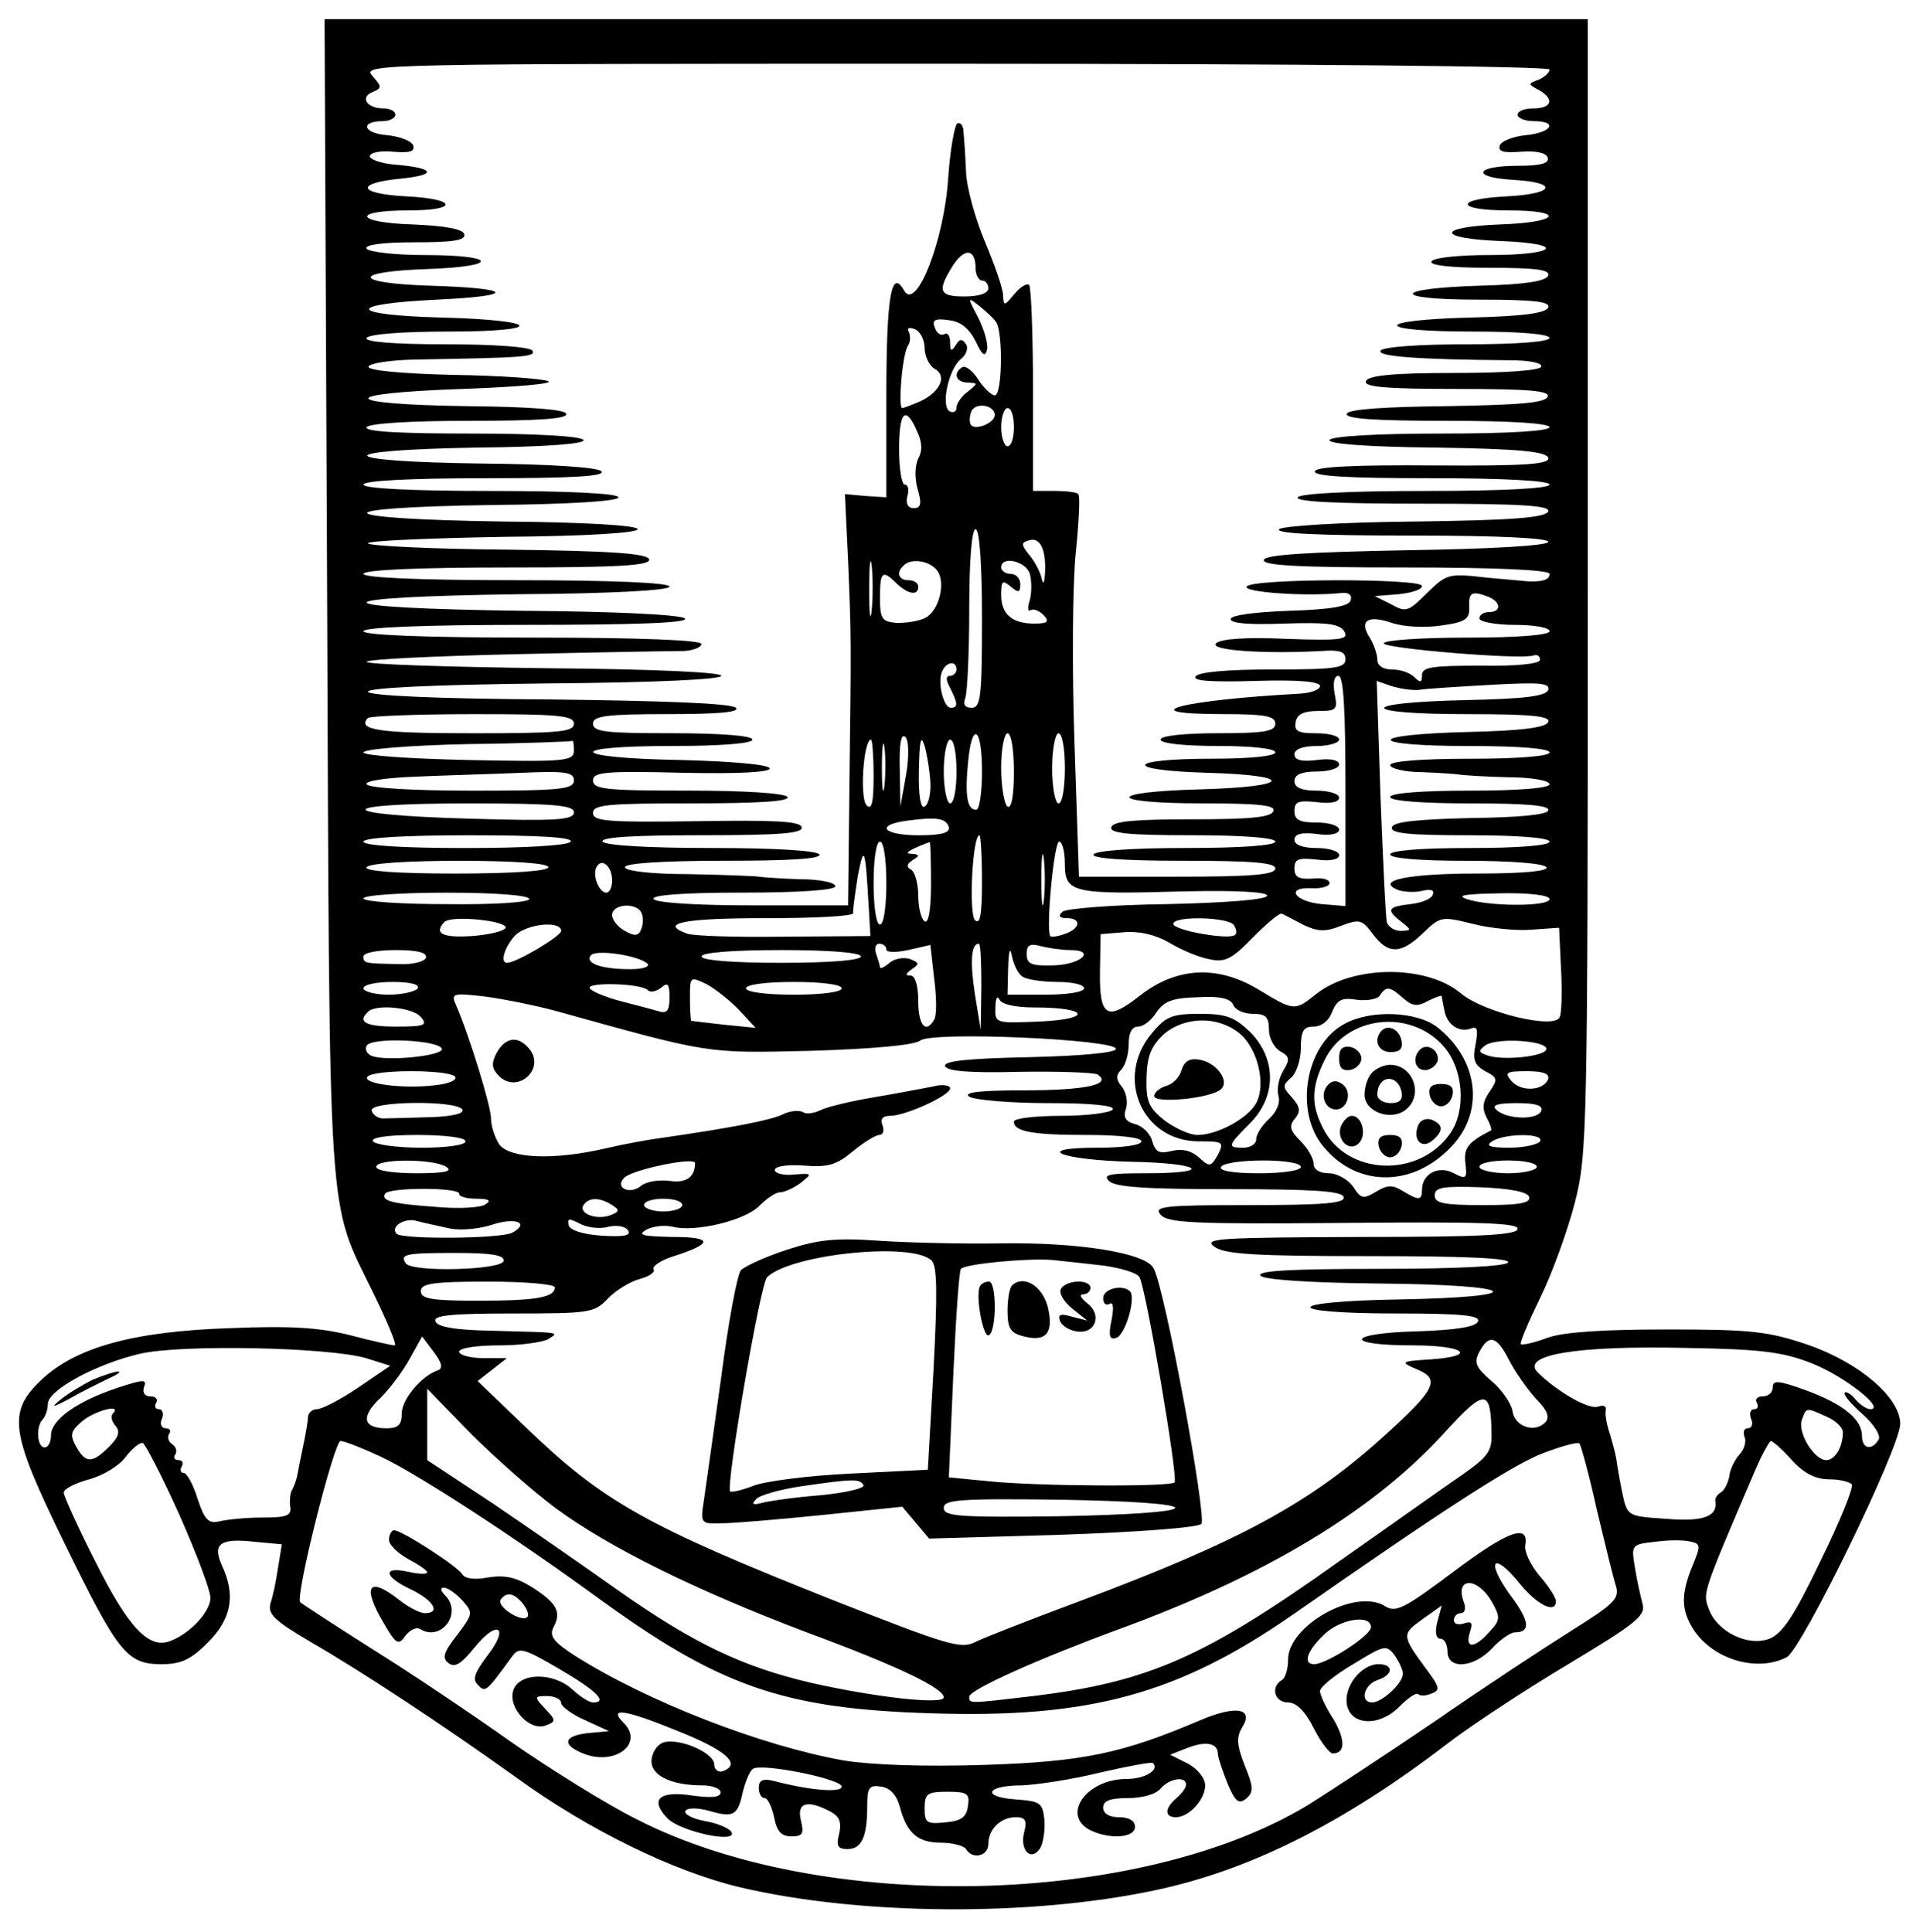 <?xml version="1.0" standalone="no"?>
<!DOCTYPE svg PUBLIC "-//W3C//DTD SVG 20010904//EN"
 "http://www.w3.org/TR/2001/REC-SVG-20010904/DTD/svg10.dtd">
<svg version="1.0" xmlns="http://www.w3.org/2000/svg"
 width="300pt" height="303pt" viewBox="0 0 300 303"
 preserveAspectRatio="xMidYMid meet">
<g transform="translate(0,303) scale(0.1,-0.1)"
fill="#000000" stroke="none">
<path d="M513 2093 c4 -1004 0 -942 72 -1090 22 -45 38 -83 34 -83 -4 0 -36 7
-70 16 -48 12 -93 15 -189 11 -151 -5 -241 -30 -295 -81 -54 -51 -49 -82 36
-256 84 -172 98 -190 152 -190 31 0 46 7 73 34 37 37 44 74 22 121 -15 34 -3
43 51 37 l43 -4 -6 -37 c-3 -20 -8 -45 -12 -56 -4 -17 7 -27 63 -60 83 -48
210 -132 323 -213 113 -82 246 -147 351 -172 187 -44 454 -46 648 -5 150 31
299 106 463 232 38 29 122 84 189 124 103 62 120 75 115 93 -3 12 -9 37 -12
57 -6 36 -6 37 32 41 22 3 46 3 56 0 15 -3 15 -7 2 -38 -18 -44 -18 -69 2
-100 31 -47 100 -67 146 -43 24 13 178 329 178 366 0 41 -64 96 -145 124 -62
21 -88 24 -220 24 -100 0 -163 -4 -188 -13 -21 -8 -40 -12 -42 -10 -2 2 12 35
31 74 19 39 43 106 54 149 19 75 20 112 20 967 l0 888 -990 0 -991 0 4 -907z
m1917 828 c0 -5 -8 -12 -17 -16 -17 -6 -17 -7 0 -16 25 -14 21 -29 -8 -29 -14
0 -25 -4 -25 -10 0 -5 11 -10 25 -10 39 0 29 -18 -12 -22 -20 -2 -38 -9 -41
-16 -3 -10 6 -12 33 -10 24 2 40 -2 42 -9 3 -9 -10 -13 -46 -13 -68 0 -75 -18
-9 -22 73 -4 67 -22 -9 -26 -83 -4 -81 -22 2 -22 92 0 81 -19 -12 -22 -101 -4
-101 -22 0 -26 105 -4 90 -22 -18 -22 -46 0 -87 -4 -90 -10 -4 -6 29 -10 90
-10 73 0 96 -3 93 -12 -3 -9 -35 -14 -104 -16 -141 -4 -146 -22 -5 -22 86 0
112 -3 109 -12 -3 -9 -39 -14 -121 -16 -156 -4 -154 -22 3 -22 73 0 120 -4
120 -10 0 -6 -50 -10 -129 -10 -76 0 -132 -4 -136 -10 -6 -9 59 -14 202 -15
30 0 52 -4 50 -10 -1 -6 -55 -10 -136 -10 -97 0 -136 -4 -139 -13 -3 -9 32
-12 143 -12 113 0 146 -3 142 -12 -3 -10 -45 -13 -158 -15 -99 -1 -155 -5
-157 -12 -3 -8 47 -11 157 -11 101 0 161 -4 161 -10 0 -6 -63 -10 -169 -10
-100 0 -172 -4 -176 -10 -4 -6 58 -11 166 -12 130 -2 173 -6 177 -16 3 -10
-34 -13 -179 -12 -124 1 -185 -2 -187 -9 -3 -8 53 -11 182 -11 117 0 186 -4
186 -10 0 -6 -71 -10 -194 -10 -119 0 -197 -4 -201 -10 -4 -7 64 -10 195 -10
157 0 201 -3 198 -12 -4 -10 -56 -14 -209 -16 -115 -1 -208 -7 -213 -12 -7 -7
66 -10 208 -10 137 0 216 -4 214 -10 -2 -6 -92 -11 -222 -13 -156 -3 -221 -7
-224 -15 -3 -9 54 -12 222 -12 144 0 226 -4 226 -10 0 -9 -9 -12 -30 -12 -3 0
-33 3 -68 6 -61 7 -63 6 -94 -24 -29 -29 -33 -31 -56 -18 l-26 13 37 3 c20 2
37 7 37 13 0 12 -267 12 -275 -1 -6 -9 95 -16 149 -10 11 1 17 -3 14 -12 -3
-9 -31 -14 -96 -16 -55 -2 -92 -7 -92 -13 0 -7 31 -9 84 -7 67 2 86 0 94 -12
8 -13 -4 -15 -90 -12 -64 3 -104 0 -111 -7 -11 -11 75 -17 166 -12 28 2 37 -1
37 -13 0 -14 -17 -16 -114 -16 -71 0 -117 -4 -121 -11 -5 -7 24 -9 94 -7 67 2
101 -1 101 -8 0 -6 -15 -11 -32 -12 -186 -10 -269 -32 -120 -32 66 0 82 -3 82
-15 0 -12 -17 -15 -90 -15 -53 0 -90 -4 -90 -10 0 -6 37 -10 90 -10 53 0 90
-4 90 -10 0 -6 -40 -10 -99 -10 -135 0 -142 -18 -9 -22 141 -4 134 -22 -9 -26
-151 -4 -148 -22 3 -22 88 0 115 -3 111 -12 -3 -10 -37 -13 -127 -13 -90 0
-124 -3 -127 -12 -4 -10 26 -13 126 -13 81 0 131 -4 131 -10 0 -6 -53 -10
-139 -10 -83 0 -142 -4 -146 -10 -4 -6 45 -10 139 -10 110 0 146 -3 146 -12 0
-10 -37 -13 -154 -13 l-154 0 -7 210 c-4 116 -3 250 2 298 5 48 7 90 4 92 -2
3 -19 5 -38 5 l-33 0 0 158 c0 87 -3 161 -6 165 -4 3 -14 -3 -23 -14 -16 -19
-17 -20 -18 -2 0 10 -13 47 -28 83 -15 35 -29 85 -30 110 -1 25 -3 53 -4 63 0
10 -5 16 -10 13 -4 -3 -11 -41 -14 -85 -6 -97 -50 -210 -69 -177 -20 36 -28
-7 -28 -167 l0 -157 -32 2 -33 3 5 -105 c5 -122 5 -119 2 -357 l-2 -183 -149
0 c-89 0 -152 4 -156 10 -4 6 45 10 139 10 91 0 146 4 146 10 0 6 -25 11 -55
11 -30 1 -59 3 -65 4 -5 1 -55 3 -110 4 -59 0 -100 5 -100 11 0 6 59 10 156
10 101 0 153 3 149 10 -4 6 -72 10 -170 10 -98 0 -166 4 -170 10 -4 7 50 10
155 10 125 0 161 3 157 13 -3 9 -43 11 -165 9 -140 -2 -162 0 -162 13 0 13 23
15 156 15 101 0 153 3 149 10 -4 6 -67 10 -156 10 -128 0 -149 2 -149 16 0 13
19 15 140 12 90 -2 139 1 137 7 -2 6 -61 11 -140 13 -175 3 -185 22 -12 22 77
0 125 4 125 10 0 6 -48 10 -125 10 -104 0 -125 2 -125 15 0 12 20 15 117 15
80 0 114 3 107 10 -7 7 -116 11 -292 13 -178 1 -283 6 -285 12 -1 6 97 11 276
13 371 3 371 21 0 24 -153 2 -278 6 -278 10 0 4 106 9 235 12 129 3 247 5 263
5 15 1 27 6 27 11 0 6 -95 10 -265 10 -170 0 -265 4 -265 10 0 6 92 10 257 10
168 0 254 3 247 10 -6 6 -111 11 -254 12 -155 2 -245 7 -245 13 0 6 88 11 238
13 146 1 237 6 237 12 0 6 -90 10 -240 10 -153 0 -240 4 -240 10 0 6 82 10
226 10 176 0 225 3 222 13 -4 9 -59 13 -224 15 -120 1 -218 6 -217 10 2 4 97
8 213 10 126 1 210 6 210 12 0 6 -84 11 -210 12 -276 4 -289 22 -17 26 120 1
197 6 197 12 0 6 -76 10 -200 10 -127 0 -200 4 -200 10 0 6 71 10 192 10 136
0 189 3 181 11 -6 6 -78 11 -187 12 -235 3 -242 21 -8 25 109 1 171 6 167 12
-4 6 -76 10 -176 10 -111 0 -168 3 -164 10 4 6 69 10 161 10 107 0 155 3 152
11 -2 7 -58 11 -156 12 -202 3 -207 20 -7 27 83 3 143 8 135 12 -8 4 -76 9
-150 10 -81 2 -134 7 -132 13 1 5 32 10 70 11 172 3 193 4 187 14 -4 6 -60 10
-136 10 -84 0 -128 4 -124 10 4 6 57 10 128 10 155 0 146 18 -11 22 -147 4
-152 21 -7 28 128 6 121 18 -13 22 -120 4 -121 22 -2 26 115 4 111 22 -5 22
-46 0 -87 5 -90 10 -4 6 24 10 75 10 61 0 81 3 78 13 -3 8 -31 13 -82 15 -90
3 -95 22 -5 22 79 0 76 18 -3 22 -78 4 -82 21 -8 28 58 6 51 17 -13 22 -20 2
-37 8 -37 13 1 6 17 9 37 7 25 -2 34 0 31 10 -3 7 -21 14 -41 16 -38 3 -43 22
-6 22 10 0 19 5 19 10 0 6 -9 10 -19 10 -26 0 -37 18 -16 26 14 6 14 8 -1 25
-17 19 4 19 914 19 540 0 932 -4 932 -9z m-900 -312 c0 -10 5 -19 10 -19 6 0
10 -6 10 -12 0 -8 -14 -13 -38 -13 -40 0 -43 9 -16 51 18 26 34 23 34 -7z m32
-84 c11 -15 10 -115 -2 -115 -5 0 -17 11 -26 25 -9 14 -20 22 -25 19 -15 -9
-10 -24 9 -24 16 -1 16 -1 0 -14 -10 -7 -18 -19 -18 -25 0 -7 -5 -9 -11 -6
-14 9 -1 67 18 82 8 6 12 17 8 23 -6 9 -10 9 -16 -1 -7 -11 -9 -10 -9 4 0 10
-4 16 -9 13 -5 -3 -12 1 -15 10 -5 12 0 15 21 12 19 -2 32 -12 43 -33 10 -22
15 -26 18 -13 2 9 -5 32 -14 50 -17 32 -17 33 2 18 10 -8 22 -19 26 -25z
m-112 -41 c0 -12 7 -27 15 -32 21 -11 10 -36 -21 -51 -14 -6 -27 -11 -29 -11
-7 0 0 85 9 98 4 6 4 16 1 22 -3 6 1 7 9 4 9 -3 16 -17 16 -30z m110 -105 c0
-12 -29 -24 -37 -16 -3 4 -3 13 0 21 6 16 37 11 37 -5z m30 -19 c0 -16 -4 -30
-10 -30 -5 0 -10 14 -10 30 0 17 5 30 10 30 6 0 10 -13 10 -30z m-152 -6 c8
-17 9 -31 2 -43 -5 -11 -6 -30 -1 -48 7 -23 5 -30 -6 -30 -9 0 -13 7 -10 19 3
10 1 18 -4 18 -5 0 -9 25 -9 55 0 60 10 70 28 29z m102 -294 c0 -122 -2 -140
-16 -140 -11 0 -14 5 -10 16 3 9 6 72 6 140 0 76 4 124 10 124 6 0 10 -53 10
-140z m99 75 c-1 -21 -3 -24 -6 -10 -3 11 -12 27 -20 36 -11 14 -12 18 -1 21
18 7 28 -11 27 -47z m-272 -62 c-2 -21 -4 -6 -4 32 0 39 2 55 4 38 2 -18 2
-50 0 -70z m102 63 c15 -18 4 -64 -18 -75 -9 -5 -29 -8 -44 -8 -24 2 -27 6
-27 40 0 41 4 44 26 22 18 -17 34 -20 34 -5 0 6 -7 10 -15 10 -16 0 -20 12 -8
23 11 12 40 8 52 -7z m146 -6 c3 -11 3 -30 0 -41 -4 -12 -3 -19 1 -16 5 3 14
-1 21 -8 9 -10 6 -13 -15 -13 -35 0 -52 15 -52 45 0 22 2 24 15 13 12 -10 15
-10 15 4 0 9 -7 16 -15 16 -8 0 -15 5 -15 10 0 19 39 10 45 -10z m719 -36 c20
-8 21 -24 1 -24 -8 0 -15 -4 -15 -10 0 -5 25 -10 55 -10 30 0 55 -4 55 -10 0
-6 -50 -10 -130 -10 -71 0 -130 -4 -130 -9 0 -8 215 -26 235 -19 6 2 10 -1 10
-7 0 -6 -37 -10 -92 -9 -77 0 -93 -2 -93 -15 0 -12 -3 -12 -12 -3 -7 7 -22 12
-35 12 -14 0 -23 6 -23 15 0 8 -5 24 -12 35 -17 27 -3 36 35 23 18 -6 51 -8
77 -4 38 5 45 10 44 29 -1 23 4 26 30 16z m-834 -114 c0 -5 -5 -10 -10 -10 -7
0 -7 -6 0 -19 12 -24 13 -31 1 -31 -11 0 -21 38 -14 56 6 16 23 19 23 4z m610
-191 l0 -180 -37 3 c-43 4 -58 27 -16 25 15 -1 28 3 28 8 0 6 -12 9 -27 7 -21
-1 -28 2 -28 16 0 15 6 17 35 14 21 -3 35 0 35 7 0 6 -16 11 -35 11 -22 0 -35
5 -35 13 0 9 11 12 35 9 21 -3 35 0 35 7 0 6 -16 11 -35 11 -27 0 -35 4 -35
18 0 15 6 17 35 14 21 -3 35 0 35 7 0 6 -16 11 -35 11 -24 0 -35 5 -35 15 0
10 11 15 35 15 19 0 35 5 35 11 0 7 -14 10 -35 7 -24 -3 -35 0 -35 9 0 8 13
13 35 13 19 0 35 5 35 10 0 6 -16 10 -36 10 -28 0 -35 3 -32 18 2 12 13 17 35
17 29 0 31 2 26 27 -3 17 -1 28 6 28 8 0 11 -53 11 -181z m115 159 c11 2 62 5
114 8 75 4 92 3 89 -8 -4 -10 -37 -14 -131 -16 -171 -4 -167 -22 4 -22 100 0
130 -3 127 -12 -3 -9 -40 -14 -126 -16 -163 -4 -161 -22 3 -22 77 0 125 -4
125 -10 0 -6 -48 -10 -125 -10 -77 0 -125 -4 -125 -10 0 -5 23 -11 50 -11 28
-1 55 -3 60 -4 6 -1 39 -3 75 -4 36 0 65 -5 65 -11 0 -6 -48 -10 -125 -10 -77
0 -125 -4 -125 -10 0 -6 49 -10 126 -10 86 0 125 -3 122 -11 -2 -7 -47 -11
-122 -12 -85 -2 -120 -6 -123 -14 -4 -10 25 -13 121 -13 77 0 126 -4 126 -10
0 -6 -48 -10 -125 -10 -77 0 -125 -4 -125 -10 0 -6 46 -10 119 -10 69 0 122
-4 126 -10 4 -6 -34 -10 -107 -10 -111 0 -163 -11 -125 -26 9 -3 26 -4 38 -1
13 3 19 1 16 -6 -2 -7 -18 -13 -35 -15 -36 -4 -39 -9 -14 -28 16 -13 16 -13
-1 -14 -10 0 -19 6 -22 13 -2 6 -6 95 -10 195 l-6 184 23 -8 c13 -4 32 -7 43
-6z m-1325 -53 c0 -13 -24 -15 -159 -15 -145 0 -182 5 -164 24 3 3 78 6 165 6
134 0 158 -2 158 -15z m487 -97 c-2 -18 -4 -6 -4 27 0 33 2 48 4 33 2 -15 2
-42 0 -60z m34 17 l-9 -50 -1 60 c-1 37 2 56 9 49 5 -5 6 -29 1 -59z m38 -12
c1 -17 -3 -35 -9 -38 -6 -4 -10 17 -9 57 1 47 3 57 9 38 4 -14 8 -39 9 -57z
m81 17 c0 -33 -4 -60 -9 -60 -14 0 -18 21 -13 73 6 67 22 58 22 -13z m50 -1
c0 -37 -4 -58 -10 -54 -5 3 -10 31 -10 61 0 30 5 54 10 54 6 0 10 -27 10 -61z
m80 6 c0 -30 -4 -55 -10 -55 -5 0 -10 25 -10 55 0 30 5 55 10 55 6 0 10 -25
10 -55z m-770 28 c0 -17 -13 -18 -165 -15 -93 2 -165 7 -165 12 0 5 71 11 163
13 89 1 163 4 165 5 1 1 2 -6 2 -15z m470 -40 c0 -42 -3 -54 -11 -46 -11 11
-5 103 7 103 2 0 4 -26 4 -57z m130 7 c0 -27 -4 -50 -10 -50 -5 0 -10 23 -10
50 0 28 5 50 10 50 6 0 10 -22 10 -50z m-600 -14 c0 -14 -22 -16 -159 -16 -92
0 -162 4 -166 10 -3 5 27 10 77 12 46 2 120 4 166 6 69 3 82 1 82 -12z m0 -50
c0 -12 -27 -14 -162 -10 -218 6 -220 24 -4 24 137 0 166 -3 166 -14z m588 -23
c2 -9 -11 -13 -47 -13 -56 0 -70 16 -18 23 46 6 60 4 65 -10z m-593 -23 c-4
-6 -70 -10 -166 -10 -99 0 -159 4 -159 10 0 6 62 10 166 10 107 0 163 -3 159
-10z m645 -62 c0 -53 -3 -69 -11 -61 -10 10 -4 133 7 133 2 0 4 -32 4 -72z
m-150 -3 c0 -37 -4 -65 -10 -65 -6 0 -10 28 -10 65 0 37 4 65 10 65 6 0 10
-28 10 -65z m70 -1 c0 -41 -4 -63 -10 -59 -5 3 -10 21 -10 40 0 19 -5 37 -11
41 -8 4 -7 9 2 15 12 7 11 9 -1 10 -10 0 -8 3 5 9 11 5 21 9 23 9 1 1 2 -29 2
-65z m177 -26 c-2 -18 -4 -4 -4 32 0 36 2 50 4 33 2 -18 2 -48 0 -65z m33 57
c0 -45 12 -48 185 -43 87 2 134 -1 132 -7 -2 -6 -66 -11 -158 -13 -84 -1 -158
-7 -163 -12 -7 -7 -4 -10 7 -10 24 0 21 -17 -4 -25 -11 -4 -21 -5 -22 -3 -7
11 6 148 14 148 5 0 9 -16 9 -35z m-308 -62 l3 -51 -136 -1 c-74 -1 -143 1
-152 5 -44 16 -5 24 123 24 77 0 139 3 138 8 -1 4 3 30 7 57 10 52 12 45 17
-42z m-502 57 c0 -6 -55 -10 -146 -10 -94 0 -143 4 -139 10 4 6 63 10 146 10
86 0 139 -4 139 -10z m100 -21 c0 -10 -4 -19 -9 -19 -12 0 -23 29 -15 41 8 14
24 0 24 -22z m-130 -29 c0 -5 -54 -9 -130 -8 -71 0 -130 4 -130 9 0 5 59 9
130 9 76 0 130 -4 130 -10z m1600 0 c0 -12 -94 -12 -130 0 -17 6 -2 8 53 9 45
1 77 -3 77 -9z m-1425 -20 c4 -6 4 -18 1 -26 -4 -12 -10 -13 -26 -4 -11 6 -20
17 -20 25 0 17 36 20 45 5z m1038 -20 c23 -11 35 -12 60 -2 29 11 33 10 50
-13 24 -32 44 -32 79 2 27 26 29 26 78 14 27 -7 69 -11 92 -9 l43 3 3 -64 c2
-35 1 -70 -2 -76 -7 -20 -119 7 -155 37 -53 45 -169 45 -227 -1 -34 -27 -34
-27 -92 8 -64 38 -128 34 -185 -11 -51 -40 -63 -33 -62 38 l1 59 37 3 c24 2
49 -4 70 -16 18 -11 46 -23 62 -26 26 -6 36 -1 70 34 22 22 42 39 45 37 3 -1
18 -9 33 -17z m-1250 -5 c-2 -5 -25 -11 -53 -13 -46 -3 -60 4 -43 22 11 11 98
2 96 -9z m1142 4 c4 -6 5 -13 2 -15 -8 -9 -97 7 -97 17 0 13 87 11 95 -2z
m-1055 -9 c0 -8 -70 -50 -85 -50 -11 0 -4 24 12 42 17 19 73 25 73 8z m510
-29 c0 -5 15 -5 34 -1 l35 8 6 -53 c4 -30 4 -58 0 -64 -13 -23 -25 -9 -25 29
0 25 -5 40 -12 40 -9 0 -8 3 2 10 12 8 12 10 -3 16 -9 3 -24 1 -32 -6 -8 -7
-15 -10 -15 -7 0 3 -3 12 -6 21 -3 9 -1 16 5 16 6 0 11 -4 11 -9z m149 -58
l-1 -68 -9 55 c-8 52 -6 80 6 80 3 0 4 -30 4 -67z m65 15 c6 -4 30 -8 54 -8
23 0 42 -4 42 -10 0 -6 -27 -10 -60 -10 l-60 0 1 43 c1 27 3 33 6 17 3 -14 10
-28 17 -32z m74 42 c42 0 17 -23 -26 -24 -35 -1 -42 2 -42 18 0 14 5 17 23 12
12 -3 33 -6 45 -6z m-1010 -12 c-2 -6 -21 -11 -41 -10 -55 1 -57 1 -57 12 0 6
23 10 51 10 34 0 49 -4 47 -12z m347 -9 c5 -5 -6 -9 -27 -9 -44 0 -70 9 -62
21 6 11 74 1 89 -12z m335 11 c0 -6 -48 -10 -125 -10 -77 0 -125 4 -125 10 0
6 48 10 125 10 77 0 125 -4 125 -10z m-190 -85 l25 -27 -50 5 c-27 3 -51 6
-51 6 -1 1 -2 17 -2 36 0 34 0 34 27 21 14 -8 37 -26 51 -41z m-505 35 c-3 -5
-24 -10 -46 -10 -21 0 -39 5 -39 10 0 6 21 10 46 10 27 0 43 -4 39 -10z m361
-3 c4 -4 13 -2 21 4 10 9 13 6 13 -15 0 -21 -4 -26 -17 -22 -10 3 -37 10 -60
16 -23 6 -45 15 -48 20 -6 10 81 8 91 -3z m304 3 c0 -6 -32 -10 -75 -10 -43 0
-75 4 -75 10 0 6 32 10 75 10 43 0 75 -4 75 -10z m881 -16 c14 -12 22 -13 38
-4 12 6 21 9 22 8 0 -2 2 -12 4 -22 4 -23 23 -36 42 -29 10 4 11 -2 7 -25 -5
-24 -2 -32 15 -42 20 -10 20 -13 7 -32 -11 -16 -12 -26 -5 -40 6 -11 9 -20 7
-21 -35 -18 -43 -27 -40 -51 3 -25 1 -26 -18 -16 -24 13 -50 -1 -50 -26 0 -17
-5 -17 -30 -2 -16 10 -24 10 -42 -1 -20 -12 -24 -11 -36 8 -8 11 -25 21 -38
21 -15 0 -24 6 -24 15 0 8 -9 24 -21 36 -16 16 -18 23 -8 35 9 11 8 18 -5 33
-15 16 -15 19 -1 31 8 7 15 28 15 46 0 27 4 34 20 34 12 0 24 9 29 23 8 19 15
23 39 19 16 -2 33 1 36 7 10 15 16 14 37 -5z m-1331 -19 c245 -68 235 -67 402
-63 99 3 162 9 171 16 18 15 307 2 307 -13 0 -6 -54 -11 -136 -13 -97 -2 -134
-6 -132 -14 3 -8 38 -11 116 -9 61 1 117 -1 123 -4 24 -16 -19 -25 -116 -25
-68 0 -95 -3 -85 -10 8 -5 64 -10 123 -10 70 0 106 -4 102 -10 -3 -5 -40 -10
-81 -10 -41 0 -74 -4 -74 -9 0 -16 30 -21 116 -21 49 0 84 -4 84 -10 0 -6 -29
-10 -67 -10 -106 0 -62 -19 50 -22 111 -2 133 -18 25 -18 -58 0 -69 -2 -59
-12 9 -10 61 -13 188 -13 132 0 177 -3 180 -12 4 -10 -30 -13 -147 -13 -136 0
-151 -2 -140 -15 11 -13 51 -15 286 -13 214 2 274 0 274 -9 0 -10 -56 -13
-247 -13 -220 -1 -246 -2 -229 -15 16 -12 62 -15 244 -15 146 0 221 -3 217
-10 -4 -6 -82 -10 -203 -10 -138 0 -193 -3 -185 -11 6 -6 78 -11 187 -12 219
-2 242 -21 31 -25 -185 -3 -187 -22 -4 -22 100 0 130 -3 127 -12 -3 -9 -34
-14 -97 -16 -110 -3 -115 -22 -5 -22 82 0 102 -17 27 -22 -47 -3 -48 -4 -20
-16 36 -15 28 -31 -49 -101 -118 -108 -229 -168 -483 -263 -75 -28 -147 -56
-161 -63 -23 -12 -44 -5 -220 64 -297 118 -364 155 -488 275 l-73 70 23 18 23
18 -37 0 c-21 0 -38 5 -38 10 0 6 28 10 63 10 34 0 69 5 77 10 17 11 22 10
-89 13 -57 1 -86 6 -88 15 -4 9 25 12 122 12 119 0 127 1 148 23 12 13 35 27
50 31 15 4 25 11 22 15 -3 5 12 15 32 21 62 20 61 30 -2 30 -47 1 -56 3 -42
11 10 6 29 8 42 5 36 -9 114 10 136 33 11 11 25 21 32 21 7 0 22 7 33 15 18
15 18 15 -11 13 -16 -2 -30 2 -30 7 0 6 20 9 46 7 37 -3 51 1 76 22 17 14 36
26 42 26 6 0 8 7 5 15 -4 10 0 15 12 15 24 0 94 32 94 43 0 5 -12 7 -27 3 -16
-3 -57 -11 -93 -17 -36 -6 -73 -15 -83 -20 -10 -5 -23 -7 -28 -3 -6 3 -21 2
-32 -4 -19 -9 -81 -21 -192 -37 -16 -2 -55 -9 -85 -16 -82 -19 -150 -16 -167
6 -7 11 -13 29 -13 41 0 19 -34 130 -55 178 -8 18 -5 19 46 13 30 -4 79 -14
109 -22z m753 5 c84 0 91 -18 9 -22 -71 -3 -72 -3 -71 22 0 14 3 19 6 13 3 -8
24 -13 56 -13z m311 4 c3 -8 17 -14 31 -14 20 0 25 -5 25 -25 0 -13 8 -28 18
-34 15 -8 15 -13 4 -31 -7 -12 -10 -29 -7 -39 3 -11 -3 -25 -15 -36 -11 -10
-20 -24 -20 -32 0 -7 -9 -13 -20 -13 -26 0 -25 3 10 38 42 42 42 101 1 143
-25 24 -38 29 -79 29 -44 0 -54 -4 -76 -31 -58 -69 -15 -169 74 -169 38 0 40
-1 30 -21 -11 -19 -13 -20 -30 -4 -11 10 -26 14 -42 10 -20 -5 -26 -2 -31 15
-3 12 -15 24 -27 27 -15 4 -19 11 -14 25 3 10 0 26 -7 34 -9 11 -9 18 -1 26 7
7 12 25 12 40 0 18 5 28 15 28 8 0 21 10 29 23 12 17 25 22 65 23 34 2 51 -2
55 -12z m-1274 -19 c11 -13 6 -15 -39 -15 -47 0 -61 7 -44 23 12 13 71 7 83
-8z m1283 -25 c29 -23 43 -80 27 -110 -13 -24 -61 -50 -92 -50 -13 0 -36 11
-52 23 -25 20 -29 30 -28 68 1 34 8 49 27 67 33 28 84 29 118 2z m-1250 -25
c2 -11 -87 -20 -110 -11 -8 3 -11 11 -8 16 8 14 114 9 118 -5z m1732 0 c0 -12
-70 -19 -93 -10 -14 5 -14 7 -2 16 19 12 95 7 95 -6z m-1711 -44 c3 -5 -11
-11 -32 -13 -48 -6 -113 2 -106 13 7 12 131 12 138 0z m1714 -3 c-7 -19 -43
-21 -58 -3 -11 13 -8 15 25 15 25 0 35 -4 33 -12z m-1703 -48 c4 -6 -15 -11
-49 -12 -31 -1 -63 -2 -73 -2 -9 -1 -18 5 -20 12 -6 15 132 17 142 2z m1692
-2 c-5 -15 -55 -14 -71 2 -7 7 3 10 33 10 30 0 41 -4 38 -12z m-1687 -48 c0
-6 -30 -10 -69 -10 -39 0 -73 5 -76 10 -4 6 22 10 69 10 44 0 76 -4 76 -10z
m1685 0 c-3 -5 -25 -10 -48 -10 -31 0 -38 3 -27 10 20 13 83 13 75 0z m-1715
-40 c11 -7 -3 -10 -47 -10 -36 0 -63 4 -63 10 0 13 90 13 110 0z m390 6 c0
-22 -14 -32 -40 -28 -17 2 -37 -1 -45 -8 -17 -14 -42 -3 -26 13 13 13 111 33
111 23z m950 -6 c0 -6 -29 -10 -66 -10 -41 0 -63 4 -59 10 3 6 33 10 66 10 33
0 59 -4 59 -10z m370 0 c0 -5 -20 -10 -45 -10 -25 0 -45 5 -45 10 0 6 20 10
45 10 25 0 45 -4 45 -10z m-1690 -42 c0 -5 12 -8 28 -8 19 0 23 -3 13 -9 -7
-5 -41 -7 -75 -4 -72 5 -89 10 -82 21 6 10 116 10 116 0z m1678 -5 c3 -10 -16
-13 -72 -13 -62 0 -76 3 -76 15 0 13 12 15 72 13 46 -2 73 -7 76 -15z m-1438
-13 c12 -8 12 -10 -3 -16 -22 -8 -50 3 -42 16 8 12 25 13 45 0z m110 0 c0 -5
-13 -10 -30 -10 -16 0 -30 5 -30 10 0 6 14 10 30 10 17 0 30 -4 30 -10z m-363
-37 c17 -3 46 0 64 6 36 12 61 4 33 -12 -17 -10 -173 -11 -182 -2 -11 11 13
26 32 20 11 -3 35 -8 53 -12z m247 3 c13 3 27 1 31 -6 5 -8 -7 -10 -41 -8 -29
2 -49 8 -52 16 -3 11 0 12 17 3 11 -6 31 -9 45 -5z m-164 -53 c0 -15 -145 -19
-154 -4 -9 14 0 16 78 16 55 0 76 -3 76 -12z m80 -42 c0 -16 -30 -21 -121 -21
-72 0 -89 3 -89 15 0 12 18 15 105 15 58 0 105 -4 105 -9z m-183 -130 c-25 -8
-57 -45 -57 -68 0 -18 -6 -23 -24 -23 -37 0 -41 18 -9 48 15 15 36 43 46 62
l19 34 18 -24 c13 -17 15 -26 7 -29z m1679 17 c9 -18 28 -45 42 -61 19 -19 23
-30 15 -38 -17 -17 -48 -6 -51 18 -2 12 -17 34 -33 47 -25 22 -28 29 -19 46
15 28 27 25 46 -12z m-1792 2 l38 -12 -50 -34 c-28 -19 -57 -34 -65 -34 -7 0
-14 -6 -14 -12 0 -7 -4 -29 -8 -48 -4 -19 -8 -39 -9 -45 -1 -5 -4 -14 -7 -20
-4 -5 -5 -18 -4 -27 3 -15 -5 -18 -43 -18 -26 0 -56 -3 -68 -6 -17 -4 -23 2
-34 35 -7 23 -17 41 -22 41 -5 0 -6 5 -3 10 3 6 1 10 -5 10 -6 0 -9 4 -5 9 3
5 1 12 -5 16 -6 4 -8 11 -5 16 4 5 1 9 -5 9 -7 0 -10 7 -6 15 3 8 1 15 -5 15
-6 0 -7 5 -4 10 3 6 -1 10 -9 10 -9 0 -13 6 -10 15 5 12 -1 12 -43 -2 -63 -21
-103 -50 -103 -74 0 -10 -4 -19 -10 -19 -12 0 -14 33 -3 44 4 4 8 15 8 24 0
22 76 63 145 79 66 15 296 10 354 -7z m2267 -8 c51 -20 117 -72 92 -72 -6 0
-16 7 -23 15 -7 9 -15 13 -17 11 -3 -3 10 -18 28 -34 19 -17 29 -34 25 -40
-11 -18 -26 -14 -26 6 0 26 -29 50 -89 72 -42 15 -51 16 -51 4 0 -8 -7 -14
-16 -14 -8 0 -12 -4 -9 -10 3 -5 2 -10 -4 -10 -6 0 -8 -7 -5 -15 4 -8 1 -15
-5 -15 -6 0 -8 -6 -5 -14 3 -7 -1 -20 -8 -27 -7 -8 -15 -23 -16 -34 -2 -11 -8
-23 -14 -26 -5 -3 -9 -9 -8 -13 4 -24 -18 -33 -77 -28 -61 4 -61 4 -69 41 -4
20 -8 43 -9 51 -1 8 -6 26 -10 40 -5 14 -8 31 -7 37 2 8 -3 10 -12 7 -14 -5
-62 22 -94 53 -29 28 59 43 233 39 116 -2 150 -6 196 -24z m-1970 -227 c84
-62 222 -130 394 -195 146 -54 215 -88 215 -102 0 -12 -108 0 -209 23 -107 25
-184 62 -302 145 -52 37 -140 98 -196 136 l-103 68 0 56 0 56 68 -70 c38 -38
98 -91 133 -117z m1468 117 c1 -28 -6 -37 -46 -65 -25 -17 -112 -79 -192 -135
-213 -152 -301 -190 -481 -212 -102 -12 -100 -12 -100 -1 0 11 110 60 235 106
230 84 400 186 512 310 62 68 71 67 72 -3z m-2162 31 c-4 -3 -2 -12 4 -19 8
-9 5 -18 -10 -33 -27 -27 -37 -26 -52 1 -10 18 -8 24 11 40 20 16 62 27 47 11z
m2688 -5 c14 -6 25 -17 25 -24 0 -23 -12 -44 -26 -44 -19 0 -46 44 -38 64 7
19 6 19 39 4z m-2584 -153 c27 -61 49 -119 49 -131 0 -22 -33 -57 -64 -68 -33
-12 -65 22 -116 124 -28 55 -50 104 -50 109 0 6 18 15 40 21 22 6 48 22 57 35
10 13 22 23 27 22 4 -2 30 -52 57 -112z m315 91 c58 -27 207 -124 339 -220
193 -141 293 -176 526 -183 247 -8 386 30 564 153 242 169 348 237 395 255 29
11 54 18 57 15 2 -2 15 -48 27 -103 13 -54 26 -108 30 -120 6 -20 -2 -28 -69
-70 -43 -27 -139 -90 -214 -142 -75 -51 -165 -110 -200 -132 -265 -160 -763
-171 -1053 -22 -48 24 -136 79 -195 120 -59 42 -157 108 -218 146 -60 38 -112
72 -114 74 -9 7 53 253 63 253 6 0 34 -11 62 -24z m2214 -6 c19 -21 38 -30 58
-30 17 0 33 -4 36 -8 3 -5 -19 -59 -49 -120 -41 -86 -60 -114 -80 -122 -34
-13 -82 11 -95 46 -10 26 -11 23 72 217 11 26 23 47 25 47 3 0 18 -13 33 -30z"/>
<path d="M2108 1424 c-61 -33 -79 -138 -32 -193 54 -65 144 -63 204 5 48 55
37 133 -26 183 -32 25 -105 28 -146 5z m155 -34 c32 -35 37 -101 11 -138 -49
-70 -161 -66 -199 8 -19 37 -19 64 2 107 33 69 133 82 186 23z"/>
<path d="M2167 1414 c-14 -15 -6 -34 14 -34 14 0 19 5 17 17 -3 18 -20 27 -31
17z"/>
<path d="M2100 1370 c0 -15 5 -20 18 -18 9 2 17 10 17 18 0 8 -8 16 -17 18
-13 2 -18 -3 -18 -18z"/>
<path d="M2227 1384 c-14 -14 -7 -35 11 -32 9 2 17 10 17 17 0 16 -18 25 -28
15z"/>
<path d="M2152 1348 c-7 -7 -12 -22 -12 -35 0 -27 42 -42 65 -23 28 23 11 70
-25 70 -9 0 -21 -5 -28 -12z m46 -31 c2 -12 -3 -17 -17 -17 -12 0 -21 6 -21
13 0 31 32 34 38 4z"/>
<path d="M2083 1329 c-14 -14 -6 -39 12 -39 18 0 26 27 11 39 -9 7 -16 7 -23
0z"/>
<path d="M2242 1313 c2 -10 10 -18 18 -18 8 0 16 8 18 18 2 12 -3 17 -18 17
-15 0 -20 -5 -18 -17z"/>
<path d="M2103 1264 c-8 -21 13 -42 28 -27 13 13 5 43 -11 43 -6 0 -13 -7 -17
-16z"/>
<path d="M2224 1265 c-9 -22 5 -38 22 -24 18 15 18 25 -1 33 -9 3 -18 -1 -21
-9z"/>
<path d="M2162 1233 c2 -10 10 -18 18 -18 8 0 16 8 18 18 2 12 -3 17 -18 17
-15 0 -20 -5 -18 -17z"/>
<path d="M779 1379 c-9 -17 -8 -25 4 -37 29 -28 73 12 47 43 -17 21 -37 19
-51 -6z"/>
<path d="M1234 1070 c-34 -11 -66 -26 -72 -32 -6 -7 -20 -83 -31 -168 -12 -85
-24 -172 -27 -192 -6 -38 -5 -38 28 -37 18 0 89 6 158 13 l125 13 21 -25 21
-25 208 6 c115 4 213 11 219 17 9 9 -57 369 -75 401 -12 24 -118 41 -240 39
-57 -1 -142 1 -189 4 -69 5 -97 2 -146 -14z m227 -17 c9 -9 9 -54 3 -170 l-9
-158 -120 -6 c-66 -3 -135 -12 -153 -19 -18 -7 -35 -11 -37 -9 -7 8 47 325 58
336 37 36 228 56 258 26z m271 -8 c26 -4 51 -11 55 -18 10 -17 61 -315 55
-322 -8 -7 -217 -6 -292 2 l-62 6 7 161 c4 89 9 163 12 166 7 8 105 17 143 14
19 -2 56 -6 82 -9z m-378 -344 c3 -5 -27 -12 -67 -16 -39 -3 -81 -9 -92 -12
-15 -4 -17 -2 -9 6 5 6 37 15 70 20 83 12 92 12 98 2z m489 -36 c-2 -6 -74
-11 -183 -13 -157 -2 -180 0 -180 13 0 13 23 15 183 13 115 -2 181 -7 180 -13z"/>
<path d="M1537 1013 c-8 -14 5 -83 14 -77 12 7 12 84 0 84 -6 0 -12 -3 -14 -7z"/>
<path d="M1587 1014 c-4 -4 -7 -22 -7 -40 0 -28 5 -35 26 -40 35 -9 47 6 37
47 -9 33 -38 50 -56 33z"/>
<path d="M1664 1009 c-4 -7 4 -20 17 -31 l24 -19 -24 6 c-17 5 -22 4 -19 -6 3
-8 14 -15 26 -17 30 -5 41 26 17 44 -10 8 -13 14 -7 14 7 0 12 5 12 10 0 14
-37 13 -46 -1z"/>
<path d="M1730 994 c0 -8 4 -12 10 -9 6 4 7 -6 3 -26 -5 -24 -3 -31 8 -27 14
5 31 63 21 73 -12 11 -42 4 -42 -11z"/>
<path d="M1853 1352 c-3 -11 -13 -22 -24 -25 -10 -3 -19 -10 -19 -16 0 -12 89
-4 105 11 14 13 -8 42 -34 46 -16 3 -24 -3 -28 -16z"/>
<path d="M145 866 c-16 -8 -39 -22 -50 -31 -16 -13 -13 -13 15 2 19 11 46 24
60 31 14 6 21 11 15 11 -5 0 -23 -6 -40 -13z"/>
<path d="M610 615 c0 -8 14 -21 30 -30 17 -9 30 -18 30 -21 0 -3 -13 -3 -30 1
-41 9 -38 -8 5 -28 35 -17 47 -37 21 -37 -7 0 -25 9 -39 20 -49 39 -60 23 -25
-36 19 -33 23 -35 34 -19 7 9 18 14 23 10 33 -20 67 25 39 53 -7 7 -8 12 -2
12 6 0 19 -9 29 -20 17 -19 17 -21 -8 -54 -21 -27 -24 -36 -14 -44 10 -8 20
-2 41 24 36 45 56 33 20 -13 -20 -27 -24 -37 -14 -46 11 -12 13 -10 53 45 11
15 17 14 75 -20 58 -34 76 -52 52 -52 -6 0 -20 9 -32 20 -30 28 -84 27 -93 -1
-9 -27 26 -65 51 -55 16 6 16 8 -1 26 -18 19 -17 20 3 20 12 0 22 -5 22 -11 0
-5 17 -18 38 -27 l37 -17 -32 -3 c-40 -4 -43 -19 -6 -33 49 -18 93 17 61 49
-25 25 2 21 83 -12 78 -31 103 -53 72 -64 -7 -2 -13 3 -13 11 0 17 -50 40 -77
35 -10 -2 -19 -13 -21 -26 -4 -25 28 -42 79 -42 16 0 29 -5 29 -11 0 -8 -14
-9 -44 -5 -52 8 -68 -6 -39 -36 21 -21 111 -40 100 -21 -4 6 -23 14 -42 17
-20 4 -33 11 -30 16 3 5 19 5 37 0 38 -11 45 -8 53 30 4 16 11 33 16 36 15 9
139 -16 139 -28 0 -10 -50 -6 -107 9 -17 4 -23 1 -23 -11 0 -9 4 -16 9 -16 5
0 11 -13 15 -30 4 -22 11 -30 27 -30 18 0 20 4 15 25 -7 28 10 33 46 14 15 -8
18 -17 14 -35 -5 -19 -2 -24 13 -24 22 0 31 19 31 67 0 30 3 34 22 31 14 -2
24 -13 29 -31 11 -42 28 -57 65 -57 18 0 36 -5 39 -10 10 -17 35 -11 35 8 0
23 19 42 43 42 15 0 18 -5 13 -24 -7 -28 11 -46 25 -25 5 8 8 28 7 44 -3 28
-6 30 -46 33 -54 4 -45 22 11 22 23 1 78 9 122 20 44 10 81 17 83 15 11 -11
-13 -25 -41 -25 -63 0 -103 -56 -58 -80 30 -15 71 -13 71 5 0 9 -9 15 -25 15
-16 0 -25 6 -25 15 0 11 11 15 39 15 22 0 44 6 51 15 14 16 40 20 40 6 0 -5
-7 -14 -15 -21 -19 -16 -19 -30 -1 -30 21 0 46 28 46 50 0 11 -12 26 -27 34
l-28 14 28 11 c29 11 47 7 47 -10 0 -5 7 -26 15 -46 12 -29 18 -33 29 -24 12
10 12 18 -2 52 -13 33 -13 45 -4 60 19 30 -10 35 -66 11 -122 -52 -183 -65
-339 -70 -94 -3 -177 0 -220 7 -129 23 -307 92 -421 164 -34 22 -41 31 -34 45
13 24 5 38 -34 63 -26 16 -43 19 -69 15 -20 -4 -36 -2 -40 5 -8 13 -95 69
-107 69 -4 0 -8 -7 -8 -15z m210 -100 c7 -9 10 -18 7 -21 -9 -9 -48 16 -42 27
9 13 21 11 35 -6z m698 -317 c-2 -18 -11 -24 -35 -26 -30 -3 -33 -1 -33 22 0
23 4 26 36 26 31 0 35 -3 32 -22z"/>
<path d="M2278 564 c-75 -56 -89 -64 -106 -53 -46 29 -152 -30 -152 -84 0 -14
-4 -29 -10 -32 -18 -11 -11 -35 10 -35 13 0 27 -14 40 -40 11 -22 25 -40 30
-40 20 0 20 22 1 54 -12 18 -21 38 -21 44 0 6 23 25 52 42 49 30 52 31 65 14
7 -10 13 -23 13 -29 0 -15 -33 -45 -48 -45 -20 0 -13 28 8 35 25 8 26 25 2 25
-27 0 -54 -34 -50 -62 5 -34 50 -37 82 -5 14 14 27 23 30 20 3 -3 12 -3 21 1
14 5 13 10 -8 38 -39 53 -39 55 -7 78 l31 22 -7 -26 c-4 -16 -2 -26 5 -26 6 0
11 -9 11 -20 0 -29 41 -26 70 5 13 14 29 25 36 25 25 0 23 18 -8 59 -38 53
-27 69 14 19 28 -35 58 -50 58 -29 0 5 -11 23 -26 40 -14 17 -24 38 -22 48 6
34 -28 22 -114 -43z m62 -47 c13 -23 13 -28 -4 -46 -24 -27 -39 -27 -31 -1 5
15 3 18 -9 14 -9 -3 -16 -1 -16 5 0 6 5 11 11 11 6 0 8 7 5 16 -16 41 21 42
44 1z m-190 -39 c0 -13 -70 -58 -89 -58 -18 0 -12 20 14 45 25 26 75 34 75 13z"/>
</g>
</svg>
